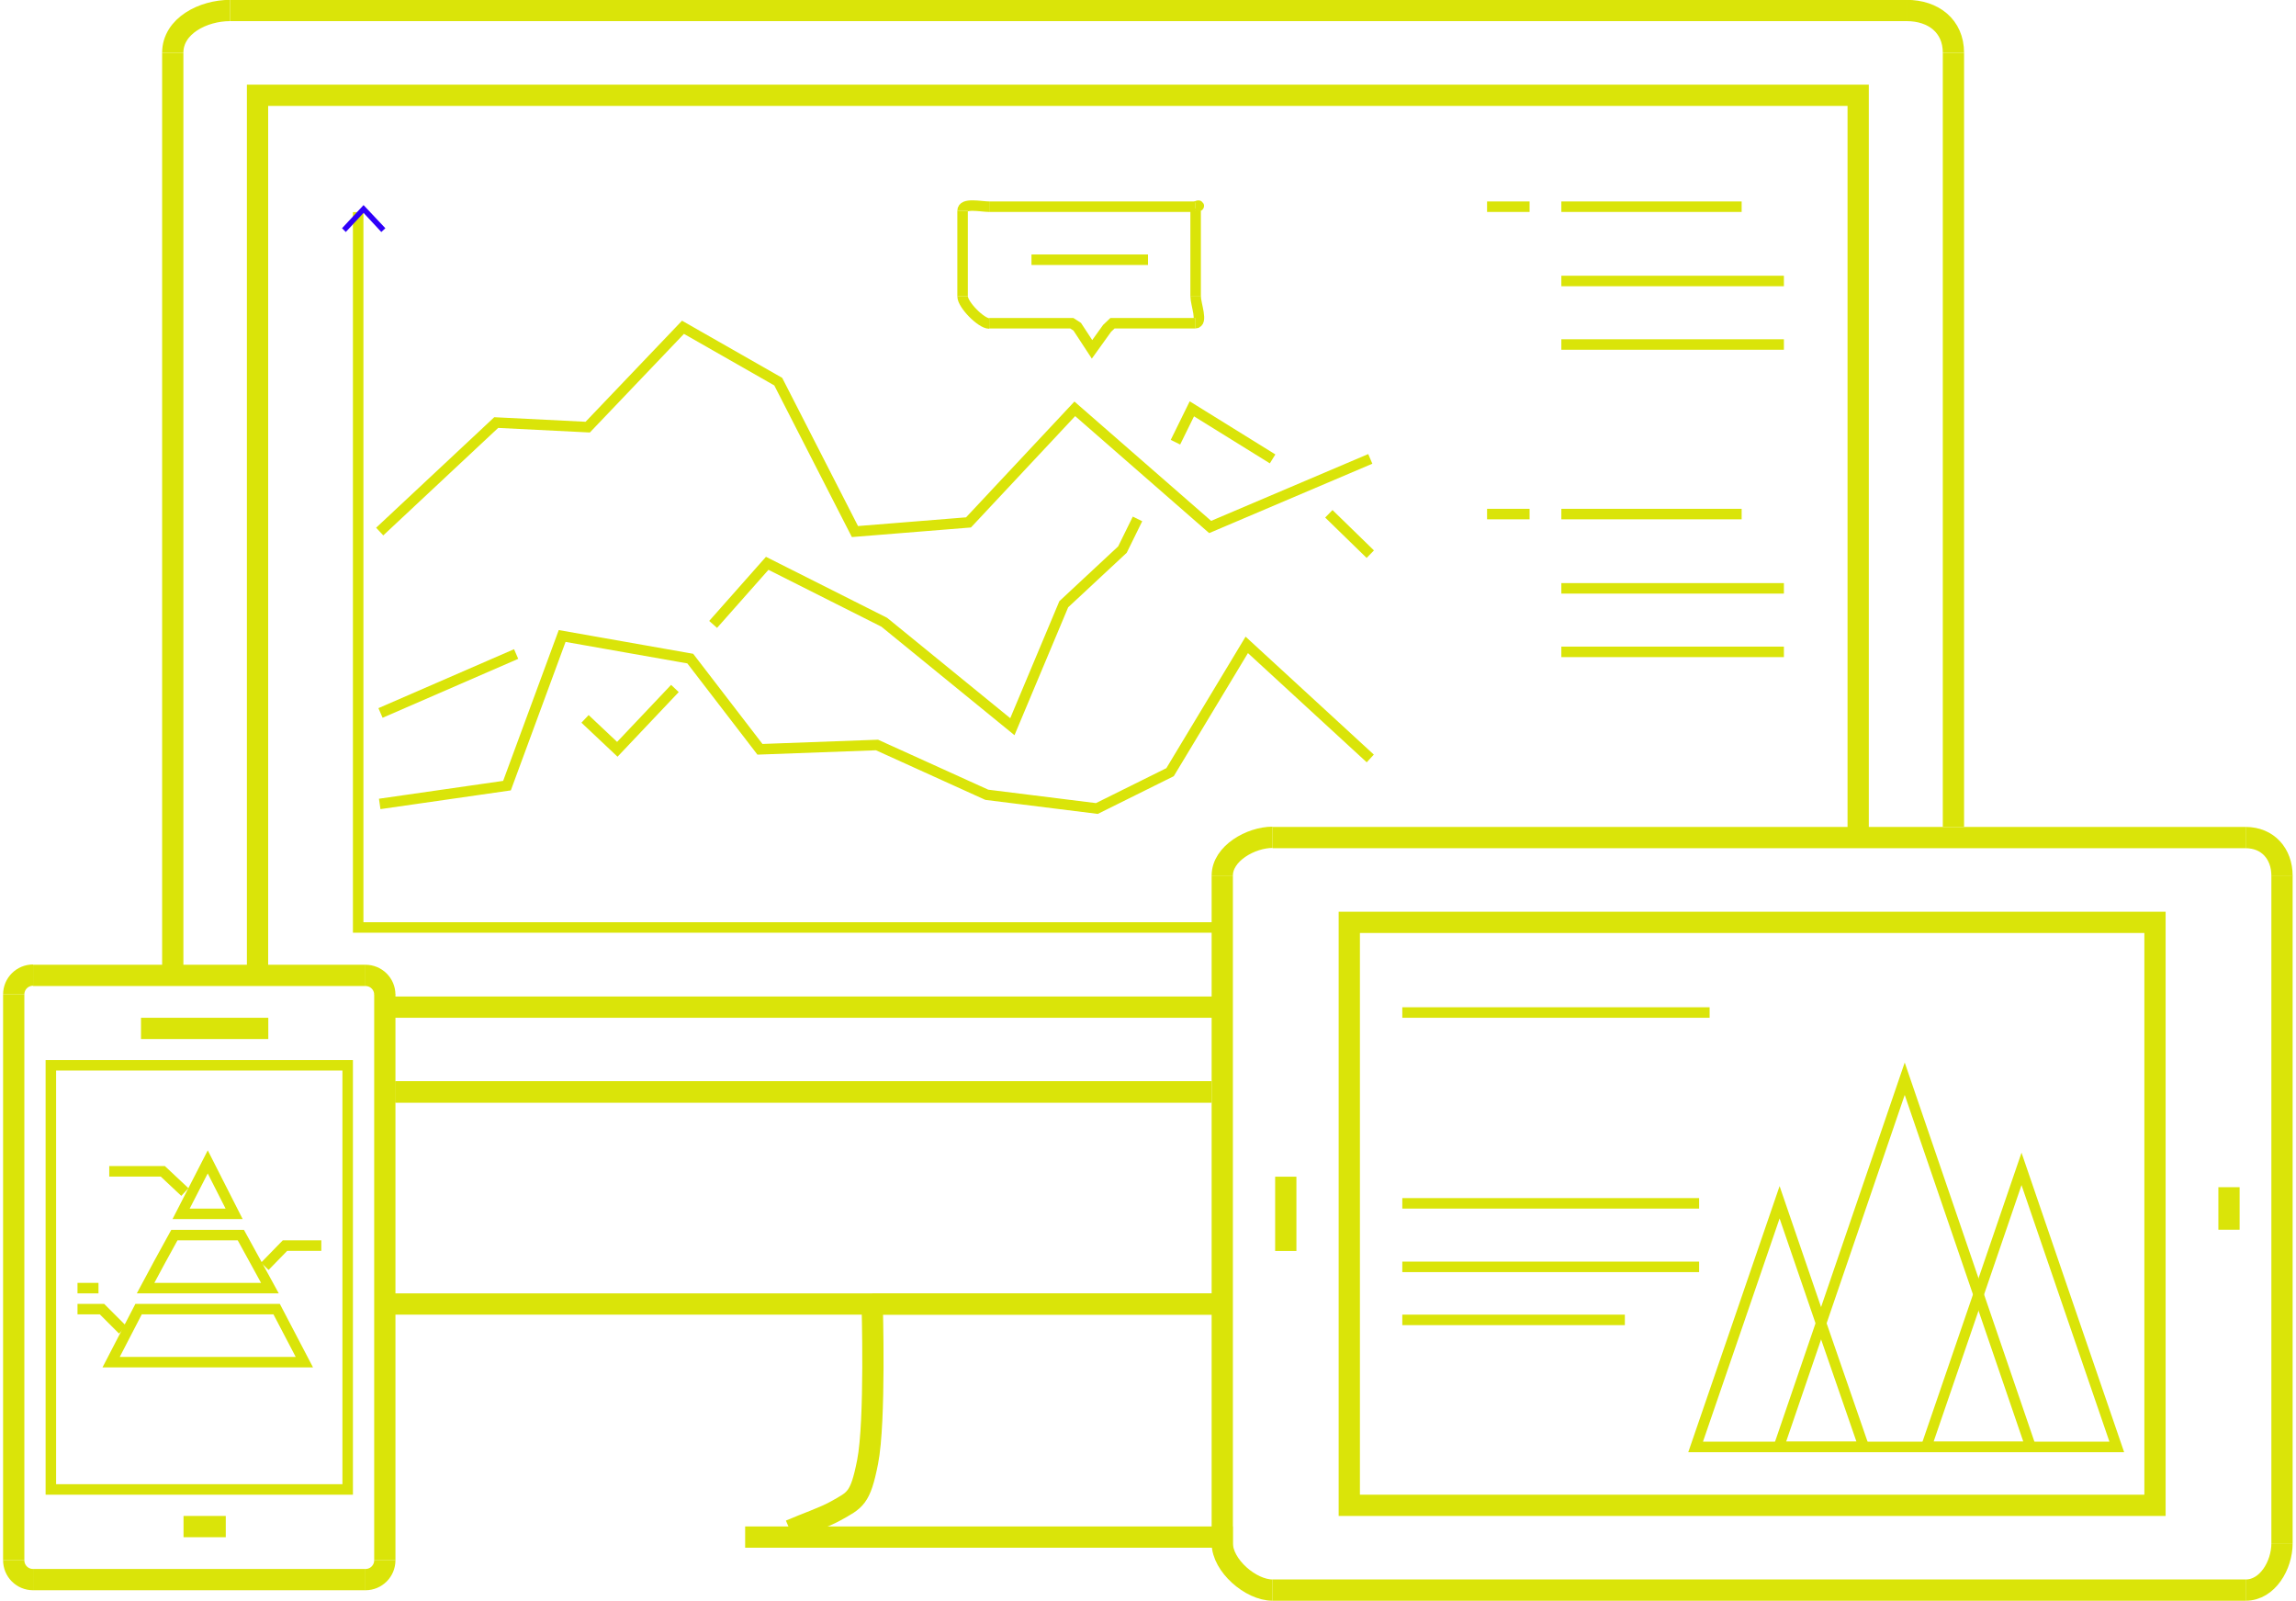 <?xml version="1.0" encoding="UTF-8"?>
<!DOCTYPE svg PUBLIC "-//W3C//DTD SVG 1.1//EN" "http://www.w3.org/Graphics/SVG/1.1/DTD/svg11.dtd">
<!-- Creator: CorelDRAW -->
<svg xmlns="http://www.w3.org/2000/svg" xml:space="preserve" width="175px" height="122px" style="shape-rendering:geometricPrecision; text-rendering:geometricPrecision; image-rendering:optimizeQuality; fill-rule:evenodd; clip-rule:evenodd"
viewBox="0 0 8.508 5.948"
 xmlns:xlink="http://www.w3.org/1999/xlink">
 <defs>
  <style type="text/css">
   <![CDATA[
    .str1 {stroke:#DAE409;stroke-width:0.039}
    .str0 {stroke:#DAE409;stroke-width:0.079}
    .fil0 {fill:none;fill-rule:nonzero}
    .fil2 {fill:#2F00F9;fill-rule:nonzero}
    .fil1 {fill:#413F42;fill-rule:nonzero}
   ]]>
  </style>
 </defs>
 <g id="Layer_x0020_1">
  <g id="_231306056">
   <g>
    <g>
     <line id="_231311744" class="fil0 str0" x1="7.247" y1="3.072" x2="7.247" y2= "0.196" />
     <path id="_231311672" class="fil0 str0" d="M7.247 0.196c0,-0.099 -0.074,-0.157 -0.174,-0.157"/>
     <line id="_231311600" class="fil0 str0" x1="7.074" y1="0.039" x2="0.843" y2= "0.039" />
     <path id="_231311528" class="fil0 str0" d="M0.843 0.039c-0.1,0 -0.213,0.057 -0.213,0.157"/>
     <line id="_231311456" class="fil0 str0" x1="0.63" y1="0.196" x2="0.63" y2= "3.624" />
     <line id="_231311384" class="fil0 str0" x1="1.457" y1="4.057" x2="4.49" y2= "4.057" />
     <polyline id="_231311312" class="fil0 str0" points="6.893,3.112 6.893,0.354 0.945,0.354 0.945,3.624 "/>
     <line id="_231311240" class="fil0 str0" x1="1.418" y1="3.742" x2="4.53" y2= "3.742" />
     <line id="_231311168" class="fil0 str0" x1="4.49" y1="4.057" x2="1.457" y2= "4.057" />
     <line id="_231311096" class="fil0 str0" x1="1.418" y1="4.845" x2="4.53" y2= "4.845" />
     <line id="_231311024" class="fil0 str0" x1="4.53" y1="4.845" x2="3.229" y2= "4.845" />
     <path id="_231310952" class="fil0 str0" d="M3.229 4.845c0,0 0.013,0.436 -0.017,0.587 -0.027,0.137 -0.046,0.141 -0.119,0.182 -0.041,0.023 -0.111,0.047 -0.169,0.072"/>
     <line id="_231310904" class="fil0 str0" x1="2.757" y1="5.711" x2="4.569" y2= "5.711" />
    </g>
    <g>
     <path id="_231310784" class="fil0 str0" d="M1.418 5.797c0,0.04 -0.032,0.072 -0.072,0.072"/>
     <line id="_231310712" class="fil0 str0" x1="1.346" y1="5.869" x2="0.111" y2= "5.869" />
     <path id="_231310640" class="fil0 str0" d="M0.111 5.869c-0.04,0 -0.072,-0.032 -0.072,-0.072"/>
     <line id="_231310568" class="fil0 str0" x1="0.039" y1="5.797" x2="0.039" y2= "3.695" />
     <path id="_231310496" class="fil0 str0" d="M0.039 3.695c0,-0.04 0.032,-0.072 0.072,-0.072"/>
     <line id="_231310424" class="fil0 str0" x1="0.111" y1="3.624" x2="1.346" y2= "3.624" />
     <path id="_231310352" class="fil0 str0" d="M1.346 3.624c0.04,0 0.072,0.032 0.072,0.072"/>
     <line id="_231310280" class="fil0 str0" x1="1.418" y1="3.695" x2="1.418" y2= "5.797" />
     <polygon id="_231310208" class="fil0 str1" points="1.28,3.958 0.177,3.958 0.177,5.534 1.28,5.534 "/>
     <g>
      <polygon id="_231310160" class="fil1 str0" points="0.512,3.821 0.985,3.821 "/>
     </g>
     <g>
      <polygon id="_231310064" class="fil1 str0" points="0.67,5.672 0.827,5.672 "/>
     </g>
     <g>
      <polygon id="_231309944" class="fil0 str1" points="0.58,4.691 0.529,4.786 0.991,4.786 0.939,4.691 0.883,4.589 0.636,4.589 "/>
      <polygon id="_231309872" class="fil0 str1" points="0.858,4.51 0.76,4.317 0.661,4.51 "/>
      <polygon id="_231309800" class="fil0 str1" points="0.503,4.864 0.401,5.061 0.76,5.061 1.119,5.061 1.016,4.864 "/>
      <polyline id="_231309728" class="fil0 str1" points="0.972,4.705 1.047,4.628 1.182,4.628 "/>
      <polyline id="_231309656" class="fil0 str1" points="0.675,4.429 0.593,4.352 0.394,4.352 "/>
      <polyline id="_231309584" class="fil0 str1" points="0.444,4.941 0.367,4.864 0.276,4.864 "/>
      <line id="_231309536" class="fil0 str1" x1="0.276" y1="4.786" x2="0.354" y2= "4.786" />
     </g>
    </g>
    <g>
     <polyline id="_231309392" class="fil0 str1" points="1.399,1.975 1.832,1.57 2.172,1.587 2.526,1.216 2.88,1.418 3.165,1.975 3.587,1.941 3.982,1.519 4.485,1.958 5.08,1.705 "/>
     <polyline id="_231309320" class="fil0 str1" points="1.399,2.987 1.872,2.919 2.077,2.363 2.553,2.447 2.812,2.784 3.247,2.768 3.655,2.953 4.064,3.004 4.336,2.869 4.621,2.396 5.08,2.818 "/>
     <line id="_231309248" class="fil0 str1" x1="4.926" y1="1.909" x2="5.08" y2= "2.059" />
     <polyline id="_231309176" class="fil0 str1" points="4.356,1.643 4.417,1.519 4.717,1.705 "/>
     <polyline id="_231309104" class="fil0 str1" points="2.638,2.32 2.839,2.093 3.274,2.312 3.75,2.7 3.941,2.245 4.159,2.042 4.215,1.928 "/>
     <polyline id="_231309032" class="fil0 str1" points="2.162,2.671 2.282,2.784 2.496,2.558 "/>
     <line id="_231308960" class="fil0 str1" x1="1.402" y1="2.649" x2="1.906" y2= "2.43" />
     <line id="_231308888" class="fil0 str1" x1="5.79" y1="0.768" x2="6.46" y2= "0.768" />
     <line id="_231308816" class="fil0 str1" x1="5.672" y1="0.768" x2="5.514" y2= "0.768" />
     <line id="_231308744" class="fil0 str1" x1="5.79" y1="1.044" x2="6.617" y2= "1.044" />
     <line id="_231308672" class="fil0 str1" x1="5.79" y1="1.28" x2="6.617" y2= "1.28" />
     <line id="_231308600" class="fil0 str1" x1="5.79" y1="1.91" x2="6.46" y2= "1.91" />
     <line id="_231308528" class="fil0 str1" x1="5.672" y1="1.91" x2="5.514" y2= "1.91" />
     <line id="_231308456" class="fil0 str1" x1="5.79" y1="2.186" x2="6.617" y2= "2.186" />
     <line id="_231308384" class="fil0 str1" x1="5.79" y1="2.422" x2="6.617" y2= "2.422" />
     <line id="_231308312" class="fil0 str1" x1="4.429" y1="0.768" x2="3.664" y2= "0.768" />
     <path id="_231308240" class="fil0 str1" d="M3.664 0.768c-0.031,0 -0.099,-0.016 -0.099,0.015"/>
     <line id="_231308168" class="fil0 str1" x1="3.565" y1="0.783" x2="3.565" y2= "1.101" />
     <path id="_231308096" class="fil0 str1" d="M3.565 1.101c0,0.031 0.069,0.101 0.099,0.101"/>
     <polyline id="_231308024" class="fil0 str1" points="3.664,1.201 3.971,1.201 3.991,1.214 4.046,1.298 4.102,1.22 4.122,1.201 4.429,1.201 "/>
     <path id="_231307952" class="fil0 str1" d="M4.429 1.201c0.031,0 0.002,-0.07 0.002,-0.101"/>
     <line id="_231307880" class="fil0 str1" x1="4.431" y1="1.101" x2="4.431" y2= "0.783" />
     <path id="_231307808" class="fil0 str1" d="M4.431 0.783c0,-0.031 0.028,-0.015 -0.002,-0.015"/>
     <line id="_231307736" class="fil0 str1" x1="3.821" y1="0.965" x2="4.254" y2= "0.965" />
     <g>
      <g>
       <polyline id="_231307664" class="fil0 str1" points="1.319,0.788 1.319,3.446 4.53,3.446 "/>
       <g>
        <polygon id="_231307616" class="fil2" points="1.259,0.848 1.273,0.862 1.339,0.791 1.405,0.862 1.42,0.848 1.339,0.762 "/>
       </g>
      </g>
     </g>
    </g>
    <g>
     <g>
      <path id="_231307424" class="fil0 str0" d="M4.717 5.908c-0.082,0 -0.187,-0.092 -0.187,-0.174"/>
      <line id="_231307352" class="fil0 str0" x1="4.53" y1="5.734" x2="4.53" y2= "3.253" />
      <path id="_231307280" class="fil0 str0" d="M4.53 3.253c0,-0.082 0.106,-0.142 0.187,-0.142"/>
      <line id="_231307208" class="fil0 str0" x1="4.717" y1="3.112" x2="8.333" y2= "3.112" />
      <path id="_231307136" class="fil0 str0" d="M8.333 3.112c0.082,0 0.135,0.06 0.135,0.142"/>
      <line id="_231307064" class="fil0 str0" x1="8.468" y1="3.253" x2="8.468" y2= "5.734" />
      <path id="_231306992" class="fil0 str0" d="M8.468 5.734c0,0.082 -0.054,0.174 -0.135,0.174"/>
      <line id="_231306920" class="fil0 str0" x1="8.333" y1="5.908" x2="4.717" y2= "5.908" />
      <polygon id="_231306848" class="fil0 str0" points="7.996,3.427 7.996,5.593 5.002,5.593 5.002,3.427 "/>
      <polygon id="_231306776" class="fil1 str0" points="4.766,4.372 4.766,4.648 "/>
      <polygon id="_231306728" class="fil1 str0" points="8.271,4.411 8.271,4.569 "/>
     </g>
     <g>
      <g>
       <polygon id="_231306608" class="fil0 str1" points="6.601,4.467 6.757,4.922 6.914,5.376 6.601,5.376 6.289,5.376 6.445,4.922 "/>
       <polygon id="_231306536" class="fil0 str1" points="7.066,4.008 7.3,4.692 7.534,5.376 7.066,5.376 6.598,5.376 6.832,4.692 "/>
       <polygon id="_231306488" class="fil0 str1" points="7.5,4.343 7.677,4.86 7.854,5.376 7.5,5.376 7.146,5.376 7.323,4.86 "/>
      </g>
      <line id="_231306368" class="fil0 str1" x1="5.199" y1="3.762" x2="6.341" y2= "3.762" />
      <line id="_231306296" class="fil0 str1" x1="5.199" y1="4.471" x2="6.302" y2= "4.471" />
      <line id="_231306224" class="fil0 str1" x1="5.199" y1="4.707" x2="6.302" y2= "4.707" />
      <line id="_231306176" class="fil0 str1" x1="5.199" y1="4.904" x2="6.026" y2= "4.904" />
     </g>
    </g>
   </g>
  </g>
 </g>
</svg>
